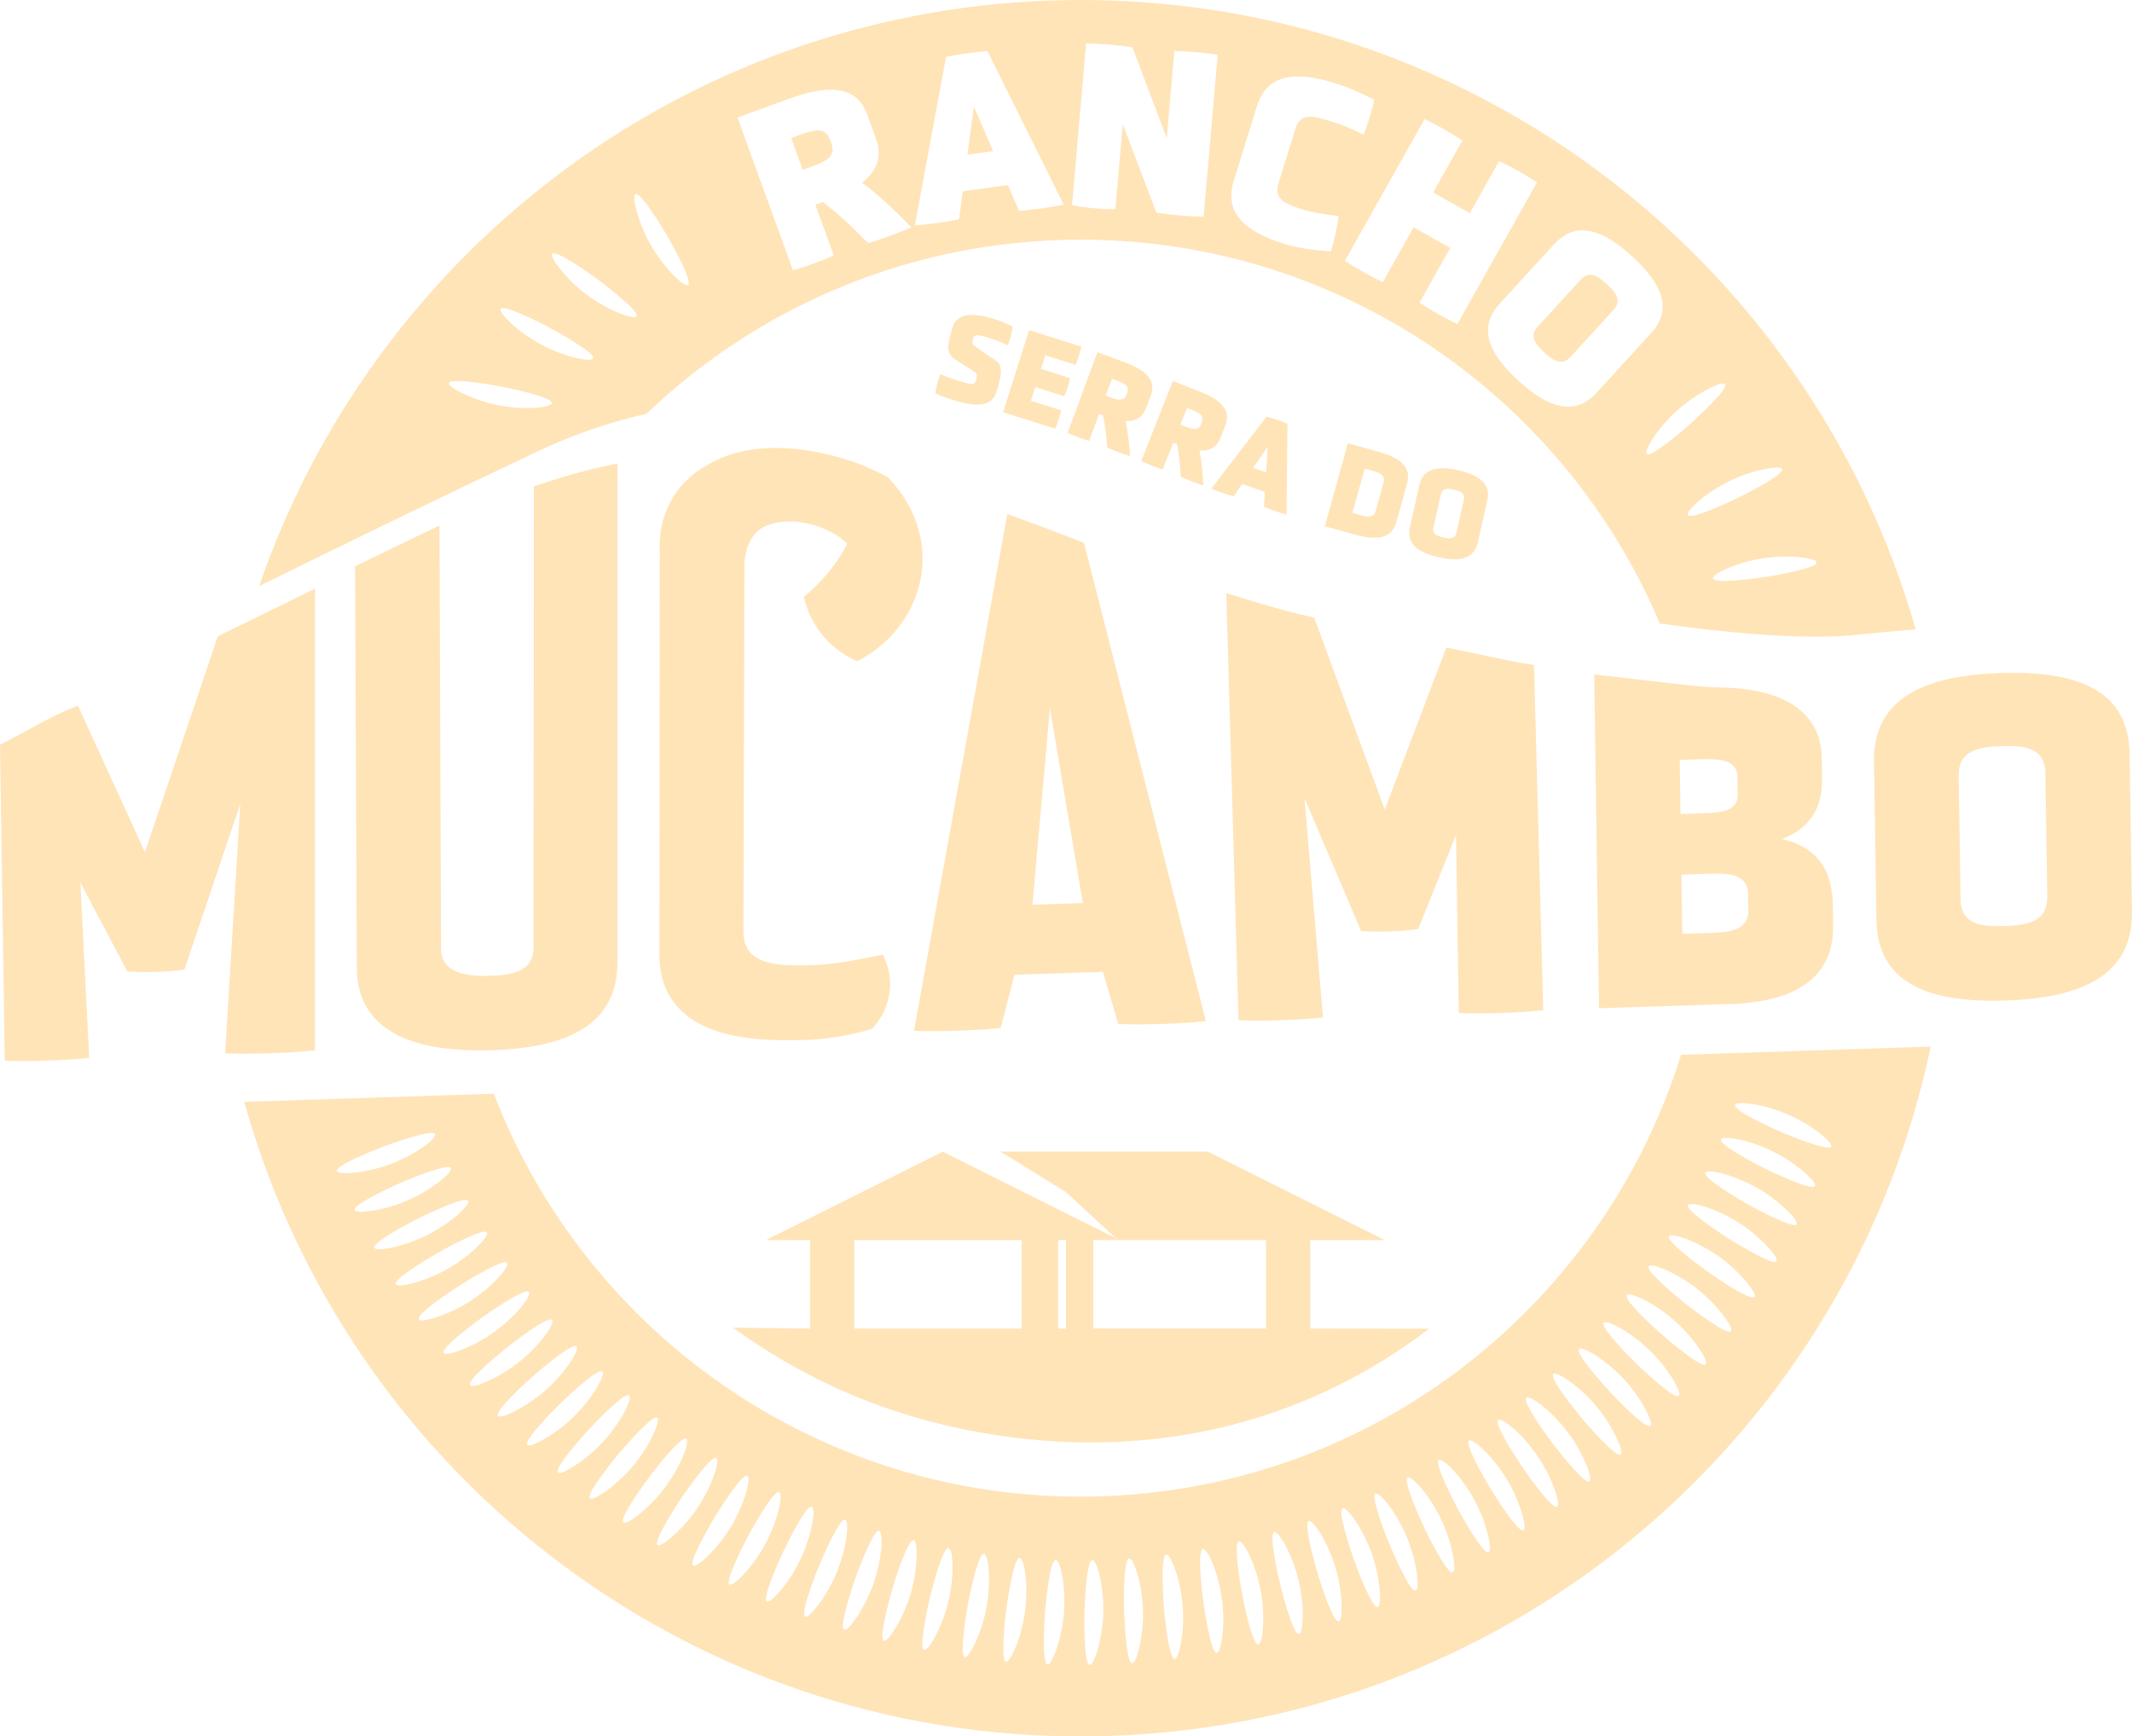 <?xml version="1.0" encoding="UTF-8"?>
<svg id="Camada_2" data-name="Camada 2" xmlns="http://www.w3.org/2000/svg" xmlns:xlink="http://www.w3.org/1999/xlink" viewBox="0 0 335.9 273.61">
  <defs>
    <style>
      .cls-1 {
        fill: #ffe4b8;
      }

      .cls-1, .cls-2 {
        stroke-width: 0px;
      }

      .cls-2 {
        fill: none;
      }

      .cls-3 {
        clip-path: url(#clippath-1);
      }

      .cls-4 {
        clip-path: url(#clippath);
      }
    </style>
    <clipPath id="clippath">
      <rect class="cls-2" width="335.9" height="273.61"/>
    </clipPath>
    <clipPath id="clippath-1">
      <rect class="cls-2" width="335.9" height="273.61"/>
    </clipPath>
  </defs>
  <g id="Camada_1-2" data-name="Camada 1">
    <g id="Arte_42" data-name="Arte 42">
      <g class="cls-4">
        <g class="cls-3">
          <path class="cls-1" d="M37.84,126.74l-8.79,26.05c-3.13.39-5.85.48-8.99.29l-7.4-14.02,1.4,27.64c-3.69.41-9.47.6-13.31.44L0,117.35c4.5-2.27,7.94-4.5,12.28-6.16l10.55,23.1,11.49-34.03c5.34-2.63,9.92-4.87,15.31-7.5v72.75c-3.69.41-10.32.64-14.16.47l2.38-39.25Z"/>
          <path class="cls-1" d="M84.11,76.64c6.23-2.07,8.7-2.66,13.17-3.62v78.33c.15,10.06-7.74,13.74-19.72,14.14-12.12.4-21.18-2.77-21.34-12.82l-.28-63.43c4.42-2.17,9.69-4.71,13.3-6.43l.25,66.73c.06,3.94,4.27,4.34,7.89,4.22,3.55-.12,6.75-.73,6.69-4.67l.04-72.45Z"/>
          <path class="cls-1" d="M103.93,86.23c-.02-1.51.16-4.61,2.04-7.75,2.15-3.6,5.3-5.17,6.92-5.96,7.94-3.85,17.87-.98,21.28.17,2.45.83,4.39,1.79,5.69,2.51.86.85,5.76,5.86,5.48,13.46-.25,6.51-4.22,12.46-10.3,15.53-1.2-.52-3.55-1.74-5.56-4.25-1.85-2.31-2.55-4.62-2.83-5.88,1.02-.83,2.14-1.87,3.27-3.16,1.64-1.87,2.79-3.71,3.6-5.23-4.4-4.02-11.33-4.43-14.1-1.99-1.76,1.55-2.07,3.93-2.13,5.12l-.16,58.14c.08,5.25,5.6,5.33,11.11,5.15,2.93-.1,7.37-.9,10.85-1.67.45.87,1.28,2.78,1.12,5.29-.22,3.51-2.23,5.78-2.84,6.43-3.01.9-6.85,1.69-11.31,1.76-5.07.09-15.86.25-20.3-6.52-1.17-1.78-1.83-3.97-1.87-6.65l.06-64.48Z"/>
          <path class="cls-1" d="M173.77,153.14l-13.93.46-2.17,8.38c-3.83.42-9.82.61-13.66.45,4.9-27.14,9.8-54.29,14.69-81.43,1.85.67,3.72,1.35,5.61,2.06,2.2.83,4.35,1.66,6.48,2.49,6.4,25.12,12.8,50.24,19.2,75.36-3.83.42-9.96.62-13.8.45l-2.43-8.23ZM165.42,111.57c-.92,10.33-1.84,20.66-2.76,30.99l7.94-.26c-1.73-10.25-3.45-20.49-5.18-30.73"/>
          <path class="cls-1" d="M229.41,131.54l-5.98,14.87c-3.13.4-5.85.48-8.99.3l-8.91-20.94,2.91,34.56c-3.69.41-9.47.6-13.31.44l-1.93-67.29c5.17,1.51,7.13,2.31,13.85,3.84l11.12,30.25,9.7-25.54c5.48,1.1,9.78,2.17,13.81,2.75l1.46,54.41c-3.69.41-9.47.6-13.31.44l-.43-28.07Z"/>
          <path class="cls-1" d="M288.81,145.79c.13,8.45-6.23,12.09-16.05,12.41l-20.83.68-.76-52.6,14.87,1.71c1.88.22,3.76.31,5.65.36,8.84.24,15.21,3.55,15.33,11.1l.05,3.21c.08,5.03-2.25,8.02-6.34,9.54,4.97,1.15,7.94,4.26,8.04,10.38l.05,3.21ZM273.74,122.44c-.04-2.48-2.28-2.91-5.69-2.8l-3.41.11.13,8.53,3.41-.11c3.41-.11,5.64-.48,5.6-3.03l-.04-2.7ZM275.42,140.91c-.04-2.91-2.56-3.34-5.63-3.24l-4.88.16.14,9.33,4.95-.16c3.2-.1,5.49-.84,5.45-3.53l-.04-2.55Z"/>
          <path class="cls-1" d="M335.9,143.59c.15,10.06-7.81,13.67-19.93,14.07-12.12.4-20.19-2.69-20.34-12.75l-.38-24.85c-.15-9.98,7.81-13.6,19.93-14,12.12-.4,20.19,2.69,20.34,12.68l.38,24.85ZM322.25,121.8c-.06-4.01-3.27-4.34-6.9-4.22-3.62.12-6.82.66-6.76,4.67l.3,19.46c.06,4.01,3.27,4.34,6.9,4.22,3.62-.12,6.82-.66,6.76-4.67l-.3-19.46Z"/>
          <path class="cls-1" d="M253.16,44.78c-1.38-1.26-2.74-2.21-4.14-.69l-6.76,7.39c-1.39,1.52-.33,2.8,1.05,4.06s2.74,2.21,4.14.69l6.76-7.39c1.39-1.52.33-2.8-1.05-4.06"/>
          <polygon class="cls-1" points="152.43 24.37 156.48 23.8 153.43 16.77 152.43 24.37"/>
          <path class="cls-1" d="M130.75,21.97c-.69-1.9-2.4-1.56-4.35-.85l-1.75.64,1.82,5.01,1.75-.64c1.96-.71,3.48-1.55,2.79-3.45l-.26-.71Z"/>
          <path class="cls-1" d="M165.65.08c-58.33,1.96-106.92,40.17-124.82,92.28,13.47-6.64,29.28-14.35,43.9-21.24,5.75-2.71,11.45-4.64,17.11-5.91,16.98-16.23,39.76-26.53,65.08-27.38,42.17-1.43,79.08,23.73,94.59,60.42,12.78,1.79,23.9,2.55,30.96,1.78,2.99-.32,6.14-.6,9.35-.85C284.99,40.18,229.73-2.08,165.65.08M77.28,63.58c-3.35-.85-6.72-2.57-6.54-3.22.25-.91,7.38.4,7.8.48,2.64.49,8.53,1.82,8.42,2.68-.1.77-5.01,1.24-9.68.07M93.45,56.47c-.31.71-5.15-.29-9.26-2.79-2.96-1.79-5.67-4.43-5.3-5,.51-.79,6.94,2.56,7.3,2.75,2.38,1.25,7.61,4.25,7.26,5.04M100.29,49.83c-.41.65-5.05-1.04-8.76-4.11-2.66-2.21-4.95-5.21-4.51-5.72.62-.71,6.49,3.55,6.82,3.79,2.18,1.59,6.91,5.32,6.45,6.05M108.42,44.9c-.64.44-4.22-2.96-6.41-7.25-1.57-3.09-2.49-6.75-1.88-7.05.85-.41,4.55,5.83,4.77,6.19,1.36,2.32,4.23,7.62,3.52,8.11M136.76,38.3c-2.08-2.16-4.49-4.47-7.12-6.47l-1.18.43,2.91,8c-1.87.84-4.46,1.78-6.44,2.33l-8.74-24.07,8.29-3.02c6.1-2.21,10.5-1.97,12.13,2.5l1.41,3.88c1.04,2.86.12,5.07-2.19,6.9,2.83,2.13,5.48,4.68,7.75,7.05-1.87.84-4.83,1.91-6.8,2.47M160.55,33.23l-1.76-4.07-7.11.99-.58,4.4c-1.93.42-4.99.85-6.96.97l4.91-26.55c2-.43,4.49-.78,6.53-.91l12,24.18c-1.93.43-5.06.86-7.03.99M189.63,34.16c-2.55-.07-4.91-.28-7.44-.65l-5.3-13.94-1.16,13.37c-2.16.04-4.7-.18-6.83-.6l2.22-25.52c2.38.06,4.94.28,7.29.63l5.41,14.33,1.2-13.75c2.44.07,4.59.25,6.83.6l-2.22,25.52ZM209.68,39.61c-2.92-.16-5.55-.62-7.3-1.17-6.07-1.88-9.6-4.78-8-9.94l3.64-11.75c1.6-5.16,6.16-5.55,12.22-3.67,2.02.62,3.85,1.39,6.27,2.66-.32,1.63-1.04,3.96-1.7,5.48-1.82-.92-3.55-1.62-5.16-2.12-2.71-.84-4.75-1.39-5.54,1.15l-2.68,8.63c-.8,2.57,1.18,3.31,3.89,4.15,1.44.45,3.73.81,5.55,1.02-.18,1.79-.63,3.73-1.2,5.56M223.64,47.7l4.85-8.63-5.78-3.25-4.85,8.64c-1.73-.8-4.32-2.26-5.97-3.36l12.55-22.32c1.79.83,4.38,2.3,5.97,3.35l-4.61,8.21,5.78,3.25,4.61-8.21c1.8.84,4.39,2.3,5.97,3.35l-12.55,22.33c-1.73-.8-4.32-2.26-5.97-3.35M239.23,59.99c-4.6-4.21-6.48-8.27-2.99-12.09l8.63-9.43c3.47-3.8,7.68-2.28,12.28,1.93,4.6,4.21,6.48,8.27,3.01,12.06l-8.63,9.44c-3.49,3.82-7.7,2.3-12.31-1.91M259.46,71.54c-.56-.54,2.05-4.74,5.81-7.74,2.7-2.16,6.11-3.8,6.52-3.26.57.75-4.8,5.63-5.1,5.91-1.99,1.8-6.61,5.68-7.23,5.08M265.94,81.16c-.39-.67,3.25-4,7.68-5.88,3.19-1.35,6.91-1.99,7.16-1.37.35.88-6.13,4.13-6.51,4.31-2.41,1.21-7.9,3.69-8.33,2.94M278.73,90.82c-2.66.43-8.63,1.18-8.83.34-.18-.76,4.3-2.86,9.08-3.34,3.44-.35,7.19.14,7.24.81.07.94-7.08,2.13-7.49,2.19"/>
          <path class="cls-1" d="M264.86,166.2c-12.16,39.13-48,68.12-91.26,69.58-43.32,1.46-81.08-25.12-95.8-63.44l-39.32,1.29c16.54,59.41,72.02,102.08,136.4,99.91,64.29-2.17,116.71-48.35,129.31-108.62l-39.32,1.29ZM53.09,184.52c-.26-.91,6.5-3.52,6.89-3.67,2.51-.96,8.22-2.92,8.58-2.13.33.7-3.62,3.68-8.21,5.12-3.3,1.04-7.07,1.33-7.26.68M55.89,190.67c-.31-.89,6.3-3.86,6.68-4.03,2.46-1.1,8.05-3.34,8.45-2.58.36.69-3.42,3.86-7.93,5.55-3.24,1.21-6.99,1.7-7.21,1.06M58.98,196.62c-.36-.87,6.09-4.19,6.46-4.38,2.4-1.22,7.87-3.76,8.31-3.02.4.67-3.21,4.04-7.63,5.96-3.17,1.38-6.89,2.07-7.15,1.44M62.35,202.36c-.4-.85,5.87-4.5,6.23-4.71,2.33-1.35,7.66-4.17,8.14-3.45.43.64-3,4.2-7.31,6.35-3.1,1.54-6.77,2.42-7.06,1.81M65.99,207.89c-.45-.83,5.62-4.8,5.97-5.02,2.26-1.47,7.43-4.56,7.95-3.87.46.62-2.77,4.35-6.97,6.72-3.01,1.7-6.64,2.77-6.96,2.18M69.9,213.19c-.49-.81,5.37-5.08,5.71-5.33,2.18-1.58,7.19-4.94,7.74-4.27.5.6-2.55,4.49-6.61,7.07-2.92,1.86-6.49,3.11-6.84,2.53M74.06,218.26c-.53-.78,5.1-5.35,5.43-5.61,2.09-1.69,6.92-5.3,7.51-4.66.53.57-2.31,4.61-6.24,7.4-2.82,2-6.32,3.44-6.7,2.88M78.45,223.09c-.57-.75,4.82-5.6,5.13-5.88,2-1.79,6.64-5.65,7.26-5.04.55.54-2.07,4.72-5.85,7.71-2.72,2.15-6.14,3.76-6.54,3.22M83.07,227.68c-.61-.72,4.53-5.84,4.83-6.14,1.91-1.9,6.35-5.98,6.99-5.41.58.51-1.83,4.82-5.45,7.99-2.6,2.28-5.93,4.06-6.37,3.55M87.91,232.01c-.64-.69,4.23-6.06,4.51-6.37,1.81-1.99,6.04-6.29,6.71-5.75.61.48-1.58,4.91-5.04,8.26-2.49,2.41-5.72,4.36-6.18,3.87M92.95,236.09c-.68-.66,3.92-6.27,4.18-6.59,1.71-2.08,5.71-6.59,6.41-6.09.63.45-1.33,4.98-4.61,8.51-2.36,2.53-5.49,4.64-5.98,4.17M98.19,239.9c-.71-.62,3.59-6.46,3.84-6.8,1.6-2.16,5.37-6.87,6.1-6.4.65.42-1.08,5.04-4.18,8.73-2.23,2.65-5.25,4.92-5.76,4.47M103.6,243.44c-.74-.59,3.26-6.63,3.49-6.98,1.49-2.24,5.01-7.13,5.76-6.7.67.39-.82,5.09-3.73,8.93-2.09,2.76-5,5.18-5.52,4.76M109.19,246.7c-.77-.55,2.92-6.79,3.13-7.15,1.37-2.31,4.65-7.38,5.42-6.99.69.35-.56,5.13-3.27,9.11-1.95,2.86-4.73,5.42-5.28,5.03M114.93,249.68c-.79-.51,2.57-6.93,2.77-7.3,1.26-2.38,4.27-7.6,5.06-7.25.71.32-.3,5.15-2.81,9.26-1.8,2.96-4.45,5.65-5.01,5.29M120.82,252.36c-.82-.47,2.22-7.05,2.39-7.43,1.13-2.44,3.87-7.81,4.68-7.5.72.28-.04,5.16-2.33,9.39-1.65,3.04-4.15,5.87-4.74,5.54M126.85,254.74c-.84-.43,1.85-7.16,2.01-7.54,1.01-2.5,3.47-8,4.29-7.73.74.24.22,5.15-1.85,9.5-1.49,3.12-3.85,6.08-4.45,5.77M137.14,250.81c-1.33,3.2-3.53,6.27-4.15,5.99-.86-.38,1.48-7.24,1.62-7.64.88-2.54,3.05-8.17,3.89-7.94.75.2.49,5.14-1.36,9.58M143.07,252.36c-1.16,3.26-3.2,6.44-3.83,6.2-.88-.34,1.11-7.31,1.22-7.71.74-2.59,2.63-8.31,3.47-8.13.76.16.75,5.1-.86,9.64M149.09,253.61c-.99,3.32-2.86,6.6-3.51,6.39-.9-.29.73-7.36.82-7.76.61-2.62,2.19-8.44,3.05-8.3.77.13,1.02,5.06-.36,9.67M155.17,254.54c-.82,3.36-2.51,6.74-3.17,6.57-.91-.24.34-7.38.41-7.8.47-2.65,1.75-8.54,2.61-8.45.77.09,1.28,5,.14,9.68M161.31,255.14c-.64,3.4-2.16,6.86-2.82,6.72-.92-.19-.05-7.39,0-7.81.33-2.67,1.3-8.62,2.16-8.57.77.04,1.54,4.92.65,9.65M167.49,255.43c-.46,3.43-1.79,6.97-2.46,6.86-.93-.15-.44-7.38-.41-7.8.19-2.68.84-8.68,1.71-8.67.77,0,1.8,4.84,1.16,9.61M173.76,255.37c-.27,3.45-1.42,7.05-2.09,6.98-.94-.1-.83-7.35-.82-7.76.05-2.69.38-8.71,1.24-8.75.77-.04,2.05,4.73,1.67,9.53M180.08,255.01c-.09,3.46-1.04,7.12-1.71,7.09-.94-.04-1.22-7.29-1.24-7.71-.1-2.69-.09-8.72.77-8.81.77-.08,2.3,4.62,2.18,9.43M185.07,261.43c-.94,0-1.61-7.22-1.64-7.63-.24-2.68-.55-8.7.3-8.83.77-.12,2.54,4.49,2.67,9.3.09,3.46-.66,7.16-1.34,7.17M191.7,260.45c-.94.05-1.98-7.12-2.04-7.53-.38-2.66-1.01-8.66-.16-8.84.76-.16,2.78,4.35,3.16,9.15.28,3.45-.28,7.19-.96,7.23M198.24,259.13c-.94.1-2.35-7.01-2.43-7.42-.52-2.64-1.46-8.6-.62-8.82.75-.2,3,4.2,3.63,8.97.46,3.43.1,7.19-.58,7.27M204.65,257.48c-.93.15-2.72-6.87-2.82-7.28-.66-2.61-1.91-8.51-1.08-8.77.74-.24,3.21,4.03,4.1,8.77.63,3.4.47,7.18-.2,7.29M210.92,255.51c-.92.2-3.07-6.73-3.19-7.12-.79-2.57-2.34-8.4-1.54-8.71.72-.28,3.42,3.86,4.54,8.54.81,3.37.84,7.14.18,7.29M217.05,253.23c-.91.25-3.41-6.56-3.55-6.95-.92-2.53-2.77-8.27-1.98-8.61.71-.31,3.61,3.68,4.98,8.3.98,3.32,1.21,7.09.56,7.27M223.04,250.65c-.9.29-3.74-6.38-3.9-6.76-1.05-2.48-3.19-8.11-2.42-8.5.69-.35,3.8,3.49,5.4,8.03,1.15,3.26,1.57,7.02.93,7.23M228.87,247.77c-.88.34-4.06-6.18-4.24-6.55-1.17-2.42-3.6-7.94-2.85-8.37.67-.38,3.97,3.29,5.8,7.75,1.32,3.2,1.92,6.93,1.29,7.17M234.53,244.6c-.86.38-4.37-5.96-4.57-6.33-1.3-2.36-4-7.75-3.27-8.21.65-.42,4.13,3.09,6.19,7.44,1.48,3.13,2.27,6.82,1.66,7.1M240.02,241.15c-.84.43-4.67-5.73-4.89-6.09-1.41-2.29-4.39-7.53-3.69-8.04.63-.45,4.28,2.87,6.56,7.12,1.63,3.05,2.62,6.7,2.02,7.01M245.32,237.43c-.82.47-4.95-5.49-5.19-5.83-1.53-2.22-4.76-7.3-4.09-7.84.61-.48,4.42,2.65,6.91,6.78,1.79,2.96,2.95,6.56,2.37,6.89M250.43,233.44c-.79.51-5.22-5.23-5.48-5.56-1.64-2.13-5.13-7.05-4.48-7.62.58-.51,4.55,2.43,7.24,6.42,1.93,2.87,3.28,6.4,2.71,6.77M255.34,229.2c-.77.55-5.48-4.96-5.75-5.28-1.74-2.05-5.48-6.78-4.86-7.38.56-.54,4.67,2.19,7.56,6.04,2.08,2.77,3.6,6.23,3.05,6.62M260.03,224.7c-.74.59-5.73-4.68-6.01-4.98-1.85-1.96-5.82-6.49-5.23-7.13.53-.57,4.78,1.95,7.86,5.65,2.22,2.66,3.91,6.04,3.39,6.46M264.5,219.96c-.71.62-5.96-4.38-6.26-4.67-1.94-1.86-6.14-6.19-5.58-6.85.5-.59,4.87,1.71,8.13,5.24,2.35,2.54,4.22,5.83,3.71,6.27M268.73,214.99c-.67.66-6.17-4.07-6.49-4.34-2.04-1.76-6.45-5.87-5.93-6.56.47-.62,4.95,1.46,8.39,4.82,2.47,2.42,4.51,5.61,4.03,6.08M272.71,209.79c-.64.69-6.37-3.74-6.7-4-2.12-1.65-6.74-5.53-6.26-6.25.43-.64,5.02,1.2,8.63,4.38,2.6,2.29,4.79,5.37,4.33,5.86M276.43,204.37c-.6.73-6.56-3.41-6.9-3.65-2.21-1.54-7.02-5.17-6.57-5.91.4-.66,5.07.94,8.84,3.93,2.71,2.15,5.06,5.11,4.63,5.63M279.89,198.75c-.56.76-6.73-3.07-7.08-3.29-2.28-1.42-7.28-4.81-6.87-5.57.37-.68,5.11.68,9.03,3.47,2.82,2.01,5.32,4.84,4.91,5.38M283.06,192.92c-.52.78-6.88-2.71-7.24-2.91-2.35-1.3-7.52-4.42-7.15-5.2.33-.7,5.14.41,9.2,3,2.92,1.86,5.56,4.56,5.19,5.12M285.94,186.9c-.48.81-7.01-2.35-7.38-2.53-2.42-1.18-7.74-4.02-7.41-4.82.29-.72,5.16.14,9.35,2.51,3.01,1.71,5.79,4.26,5.45,4.84M281.01,178.55c-2.48-1.05-7.94-3.61-7.65-4.42.26-.73,5.16-.13,9.46,2.01,3.1,1.54,6.01,3.95,5.7,4.55-.44.83-7.12-1.98-7.51-2.14"/>
          <path class="cls-1" d="M206.43,209.35v-13.93h11.77l-.33-.16-1.1-.55-13.33-6.67h0l-13.12-6.57h-32.69l10.33,6.39h0l7.56,7,.88.55h23.07v13.93h-27.22v-13.93h4.15l-1.1-.55-16.59-8.29-10.18-5.09-4.82,2.41-10.75,5.38-12.31,6.15h6.97v13.93c-4.05-.05-8.1-.1-12.14-.14,8.18,5.94,15.86,9.57,21.9,11.86,6.4,2.43,35.76,12.76,67.51-.09,8.86-3.59,15.63-8.06,20.27-11.6-6.24,0-12.48-.01-18.73-.02M160.98,209.35h-26.39v-13.93h26.39v13.93ZM167.95,209.35h-1.24v-13.93h1.24v13.93Z"/>
          <path class="cls-1" d="M157.06,61.57c-.59,2.23-2.65,2.61-5.66,1.81-1.18-.31-2.66-.78-4.04-1.37.11-.87.47-2.22.8-3.03,1.6.63,2.9,1.07,3.98,1.36.79.21,1.43.31,1.58-.26l.14-.54c.17-.63.08-.68-1.08-1.43l-2.38-1.55c-.82-.53-1.3-1.33-.76-3.38l.36-1.38c.6-2.26,2.8-2.57,5.67-1.81,1.29.34,2.39.71,3.88,1.47-.09.86-.43,2.15-.77,2.94-1.56-.72-2.59-1.07-3.78-1.39-.88-.23-1.48-.35-1.64.27l-.11.42c-.14.52,0,.61,1.09,1.38l2.38,1.61c.85.57,1.28,1.32.75,3.34l-.41,1.56Z"/>
          <path class="cls-1" d="M158.04,64.95l4.1-12.93,8.22,2.6c-.17.86-.56,2.07-.91,2.88l-4.76-1.51-.68,2.14,4.58,1.45c-.17.86-.55,2.05-.91,2.86l-4.58-1.45-.68,2.16,4.76,1.51c-.17.86-.56,2.09-.92,2.9l-8.22-2.6Z"/>
          <path class="cls-1" d="M180.56,64.32c-.56,1.51-1.68,2.09-3.24,2.04.42,1.83.61,3.76.72,5.5-1.04-.3-2.61-.88-3.6-1.33-.1-1.58-.28-3.34-.66-5.05l-.62-.23-1.56,4.23c-1.04-.3-2.41-.81-3.4-1.26l4.7-12.72,4.38,1.62c3.22,1.19,4.92,2.79,4.05,5.16l-.76,2.05ZM177.6,61.87c.37-1.01-.43-1.45-1.47-1.84l-.93-.34-.98,2.65.93.34c1.03.38,1.94.57,2.31-.44l.14-.37Z"/>
          <path class="cls-1" d="M192.27,69.03c-.59,1.5-1.73,2.05-3.29,1.97.38,1.84.53,3.78.6,5.51-1.04-.32-2.59-.94-3.57-1.41-.07-1.59-.21-3.35-.55-5.07l-.62-.24-1.66,4.19c-1.04-.32-2.4-.86-3.37-1.33l4.98-12.62,4.35,1.72c3.2,1.26,4.86,2.9,3.93,5.25l-.8,2.03ZM189.36,66.52c.39-1-.4-1.46-1.43-1.87l-.92-.36-1.04,2.62.92.36c1.02.4,1.92.61,2.32-.39l.15-.37Z"/>
          <path class="cls-1" d="M199.29,77.51l-3.59-1.24-1.33,1.94c-1.01-.27-2.56-.8-3.52-1.21l8.69-11.35c1.05.28,2.31.71,3.3,1.14l-.14,14.3c-1.01-.27-2.59-.81-3.56-1.22l.14-2.34ZM199.73,70.37l-2.3,3.35,2.05.71.25-4.05Z"/>
          <path class="cls-1" d="M208.73,82.92l3.63-13.07,4.83,1.34c3.39.94,5.23,2.4,4.5,5.02l-1.68,6.05c-.73,2.62-3.06,2.94-6.47,2l-4.81-1.33ZM217.99,75.97c.29-1.03-.56-1.45-1.64-1.75l-1.34-.37-1.93,6.97,1.34.37c1.08.3,2.02.38,2.3-.6l1.28-4.61Z"/>
          <path class="cls-1" d="M232.84,85.46c-.6,2.67-2.94,3.08-6.16,2.36-3.22-.73-5.15-2.1-4.55-4.77l1.49-6.61c.6-2.65,2.93-3.06,6.16-2.33,3.22.73,5.15,2.1,4.55,4.76l-1.49,6.6ZM230.64,78.75c.24-1.06-.59-1.37-1.55-1.59s-1.84-.29-2.08.77l-1.17,5.17c-.24,1.06.59,1.37,1.55,1.59.96.22,1.84.29,2.08-.77l1.17-5.17Z"/>
        </g>
      </g>
    </g>
  </g>
</svg>